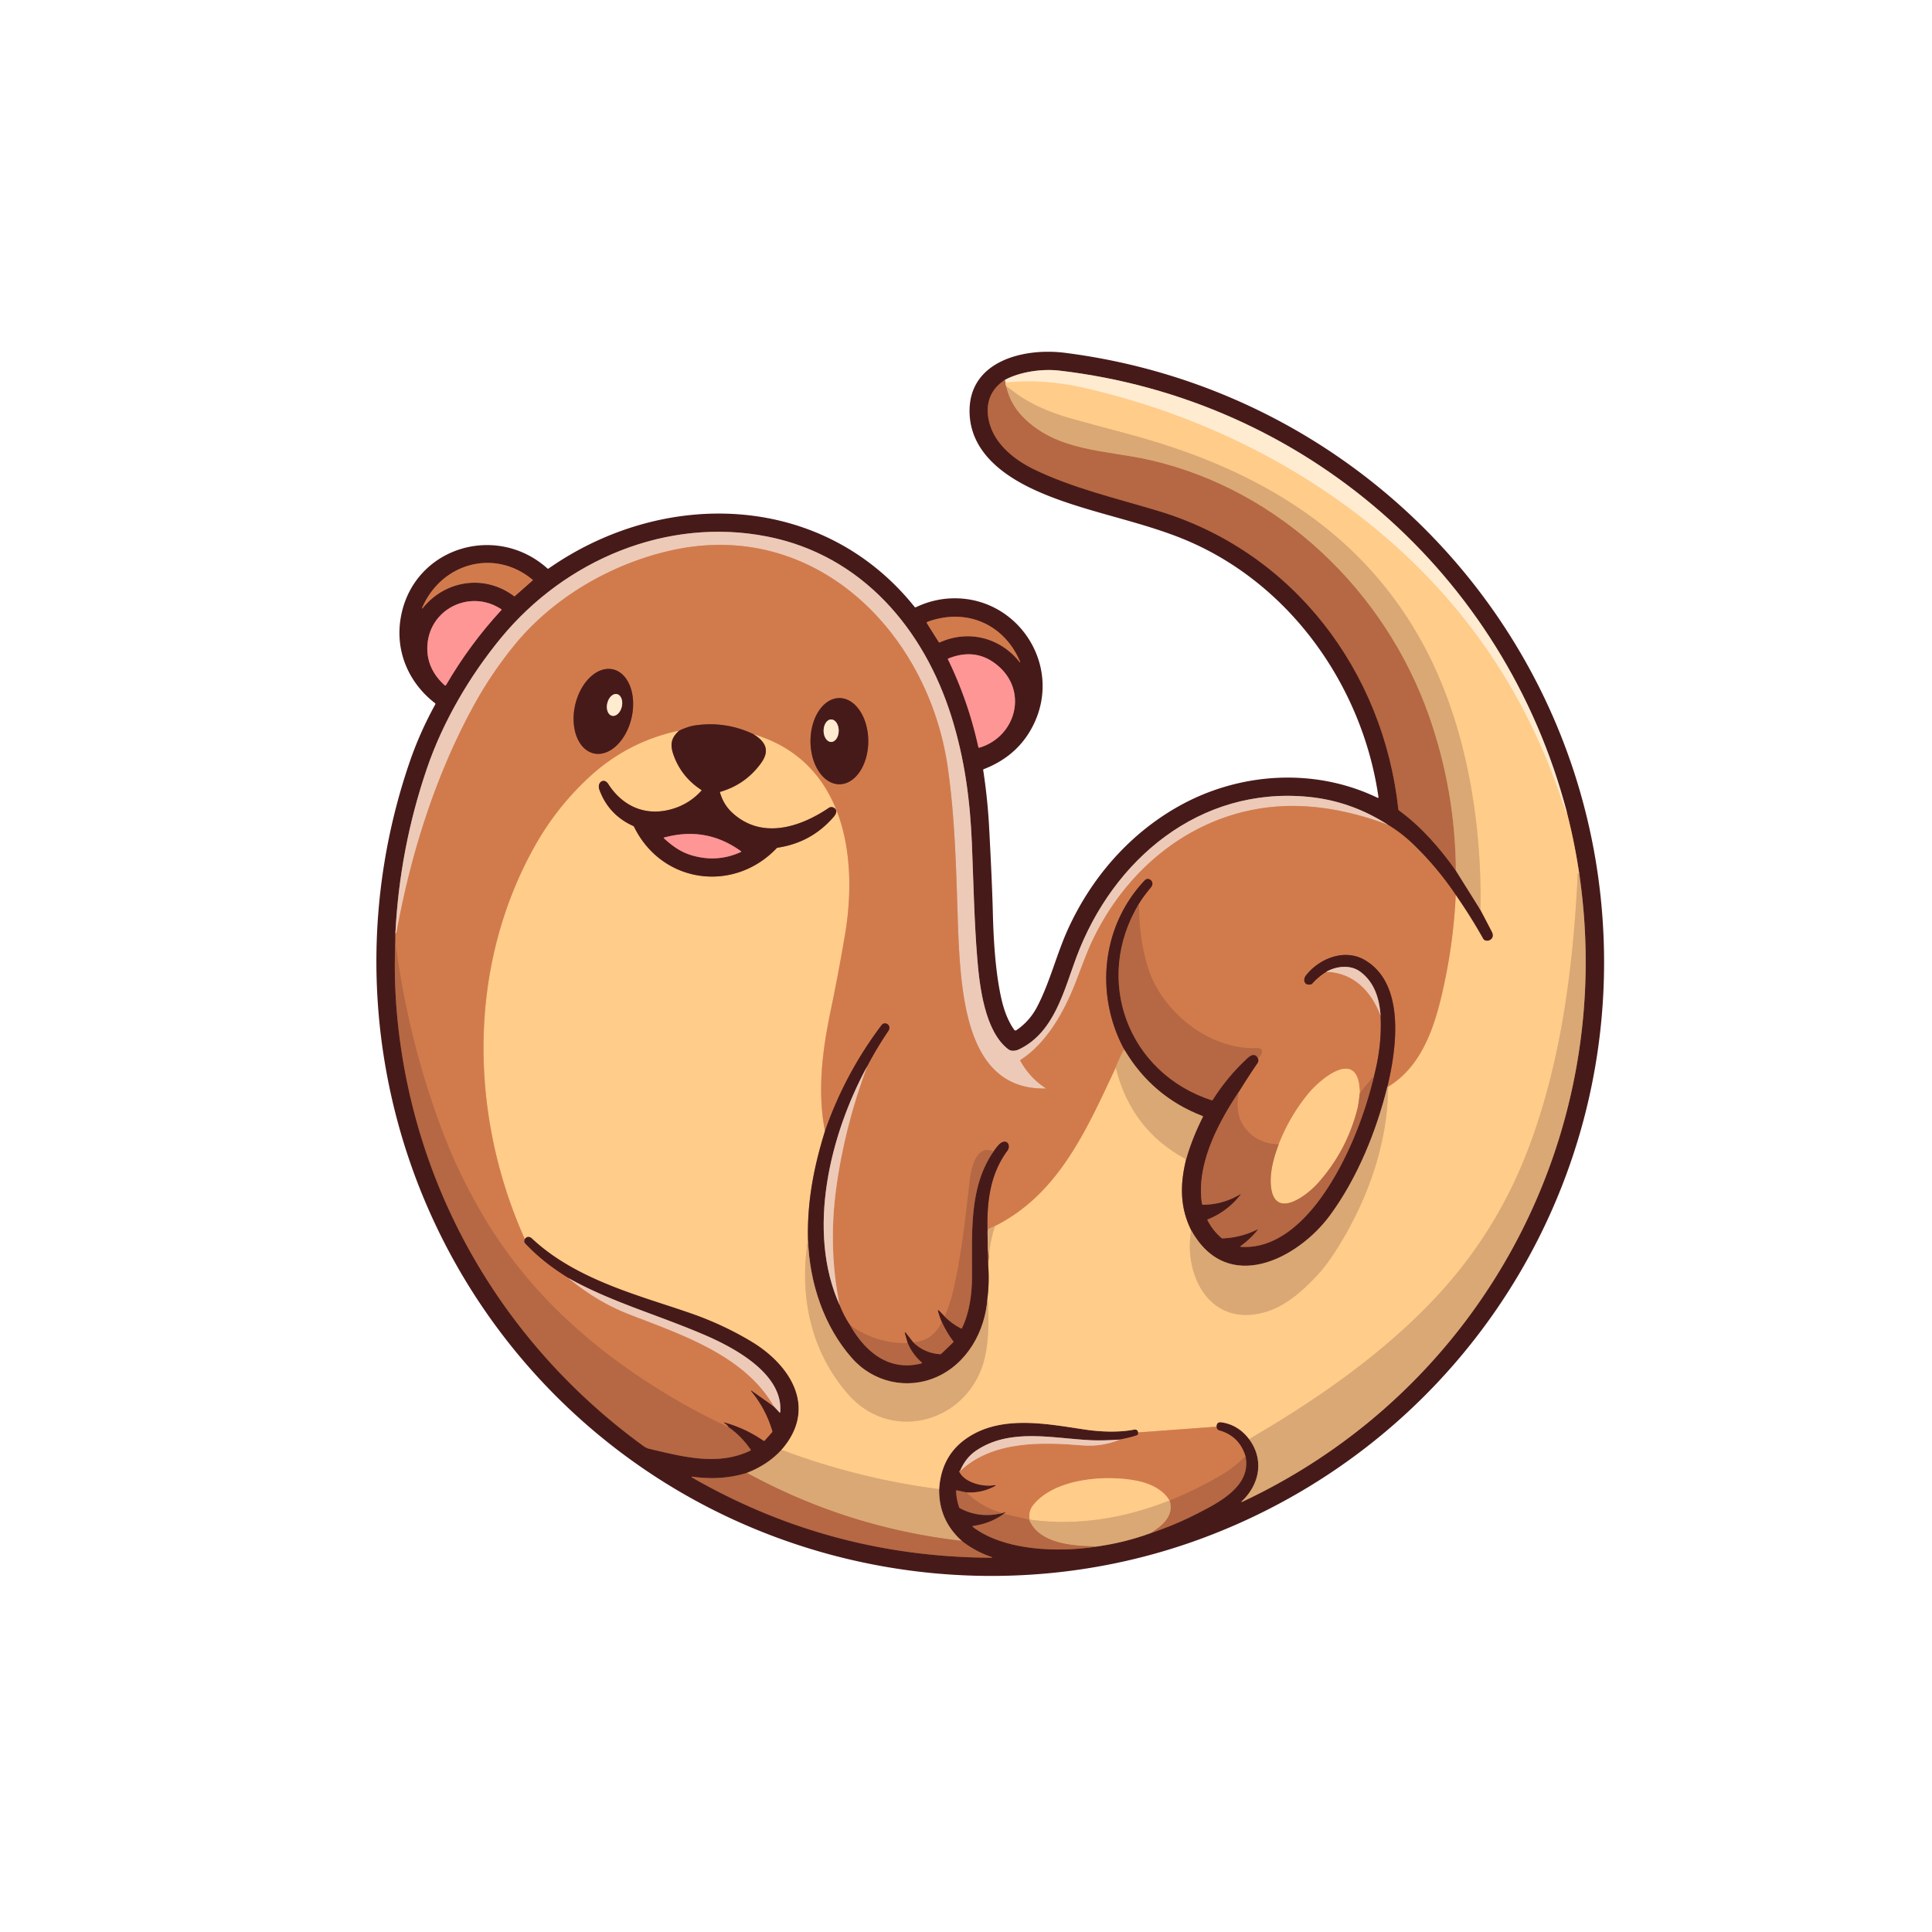<?xml version="1.0" encoding="UTF-8" standalone="no"?>
<!DOCTYPE svg PUBLIC "-//W3C//DTD SVG 1.1//EN" "http://www.w3.org/Graphics/SVG/1.1/DTD/svg11.dtd">
<svg xmlns="http://www.w3.org/2000/svg" version="1.1" viewBox="0.00 0.00 1448.00 1448.00">
<g stroke-width="2.00" fill="none" stroke-linecap="butt">
<path stroke="#7e412f" vector-effect="non-scaling-stroke" d="
  M 753.23 284.67
  C 740.74 292.65 737.67 305.49 742.25 319.31
  C 747.15 334.10 761.05 344.95 774.50 351.53
  C 803.77 365.84 836.88 373.48 868.29 382.98
  C 969.40 413.54 1036.82 502.88 1048.04 606.62
  Q 1048.09 607.10 1048.49 607.39
  C 1065.45 619.77 1079.02 635.51 1091.16 652.54"
/>
<path stroke="#916147" vector-effect="non-scaling-stroke" d="
  M 1091.16 652.54
  L 1109.62 682.03"
/>
<path stroke="#a37352" vector-effect="non-scaling-stroke" d="
  M 1109.62 682.03
  Q 1113.83 689.91 1118.22 698.47
  C 1121.22 704.31 1113.55 707.11 1111.52 703.47
  Q 1102.44 687.23 1091.05 670.83"
/>
<path stroke="#8c4b34" vector-effect="non-scaling-stroke" d="
  M 1091.05 670.83
  Q 1077.17 650.09 1058.94 632.56
  Q 1050.40 624.35 1040.12 618.11"
/>
<path stroke="#9a7269" vector-effect="non-scaling-stroke" d="
  M 1040.12 618.11
  Q 1012.50 600.35 980.74 597.24
  C 899.18 589.24 834.20 644.06 806.82 717.20
  C 797.45 742.20 790.24 773.75 763.92 786.39
  C 761.30 787.65 758.02 788.16 755.77 786.47
  C 738.05 773.13 734.15 739.04 732.48 718.75
  C 730.11 689.90 729.61 660.85 728.40 631.93
  C 727.04 599.31 722.96 568.98 713.35 537.93
  C 692.76 471.43 645.90 416.13 575.17 402.15
  C 499.76 387.25 423.50 419.80 375.54 478.05
  C 352.13 506.47 332.03 540.65 319.97 575.98
  Q 299.49 635.96 296.34 699.50"
/>
<path stroke="#8c4b34" vector-effect="non-scaling-stroke" d="
  M 296.34 699.50
  L 296.31 706.25"
/>
<path stroke="#7e412f" vector-effect="non-scaling-stroke" d="
  M 296.31 706.25
  Q 294.93 737.00 298.38 768.58
  C 312.32 895.96 378.79 1008.56 482.30 1083.80
  Q 484.41 1085.34 486.97 1085.93
  C 511.43 1091.67 538.02 1098.99 562.41 1087.18
  A 0.48 0.47 -30.0 0 0 562.60 1086.48
  Q 555.37 1076.04 546.00 1069.65"
/>
<path stroke="#8c4b34" vector-effect="non-scaling-stroke" d="
  M 546.00 1069.65
  Q 544.50 1067.42 542.77 1066.61
  A 0.29 0.29 0.0 0 1 542.97 1066.06
  Q 558.70 1070.44 572.15 1079.72
  A 0.78 0.78 0.0 0 0 573.18 1079.60
  L 578.57 1073.50
  Q 578.95 1073.08 578.79 1072.54
  Q 573.89 1055.95 562.90 1042.62
  A 0.27 0.27 0.0 0 1 563.26 1042.23
  L 580.06 1054.11"
/>
<path stroke="#9a7269" vector-effect="non-scaling-stroke" d="
  M 580.06 1054.11
  L 584.26 1058.66
  A 0.29 0.29 0.0 0 0 584.76 1058.48
  C 587.18 1029.45 549.75 1009.78 527.61 1000.32
  C 491.74 984.99 458.16 975.87 426.03 957.90"
/>
<path stroke="#8c4b34" vector-effect="non-scaling-stroke" d="
  M 426.03 957.90
  Q 406.90 946.19 393.56 931.94
  Q 392.37 930.66 393.28 928.58"
/>
<path stroke="#a37352" vector-effect="non-scaling-stroke" d="
  M 393.28 928.58
  C 394.90 926.40 396.91 926.48 398.86 928.31
  C 432.76 959.94 481.49 971.43 519.24 984.76
  Q 541.97 992.79 562.66 1005.09
  C 592.33 1022.72 613.26 1055.15 585.74 1086.62"
/>
<path stroke="#916147" vector-effect="non-scaling-stroke" d="
  M 585.74 1086.62
  Q 575.61 1097.74 559.81 1103.92"
/>
<path stroke="#7e412f" vector-effect="non-scaling-stroke" d="
  M 559.81 1103.92
  Q 540.36 1109.89 518.69 1106.71
  A 0.29 0.29 0.0 0 0 518.50 1107.24
  Q 622.58 1167.14 743.26 1167.48
  A 0.24 0.24 0.0 0 0 743.34 1167.01
  Q 730.97 1162.84 720.83 1154.85"
/>
<path stroke="#916147" vector-effect="non-scaling-stroke" d="
  M 720.83 1154.85
  Q 703.50 1139.31 703.87 1116.09"
/>
<path stroke="#a37352" vector-effect="non-scaling-stroke" d="
  M 703.87 1116.09
  Q 705.39 1092.08 722.90 1079.10
  C 748.86 1059.86 784.17 1067.12 812.97 1071.40
  C 824.54 1073.12 838.17 1073.73 849.67 1071.53
  Q 852.66 1070.96 853.04 1073.57"
/>
<path stroke="#8c4b34" vector-effect="non-scaling-stroke" d="
  M 853.04 1073.57
  Q 853.20 1075.33 852.19 1075.69
  Q 847.30 1077.40 839.26 1078.94"
/>
<path stroke="#9a7269" vector-effect="non-scaling-stroke" d="
  M 839.26 1078.94
  Q 826.31 1079.81 817.81 1079.42
  C 789.01 1078.09 757.29 1070.04 731.82 1087.05
  Q 723.59 1092.55 719.50 1102.60"
/>
<path stroke="#8c4b34" vector-effect="non-scaling-stroke" d="
  M 719.50 1102.60
  Q 718.39 1102.13 719.48 1103.94
  C 724.04 1111.50 737.00 1114.41 744.65 1113.18
  Q 747.92 1112.65 744.99 1114.19
  Q 735.55 1119.15 724.44 1118.57"
/>
<path stroke="#7e412f" vector-effect="non-scaling-stroke" d="
  M 724.44 1118.57
  L 717.19 1117.01
  A 0.51 0.51 0.0 0 0 716.57 1117.53
  Q 716.85 1123.73 718.81 1129.61
  Q 718.97 1130.11 719.44 1130.36
  Q 734.31 1138.27 751.29 1133.98"
/>
<path stroke="#8c4b34" vector-effect="non-scaling-stroke" d="
  M 751.29 1133.98
  L 753.22 1133.36
  Q 754.23 1133.04 753.41 1133.71
  L 752.31 1134.61"
/>
<path stroke="#7e412f" vector-effect="non-scaling-stroke" d="
  M 752.31 1134.61
  Q 742.28 1141.85 729.36 1143.69
  A 0.42 0.42 0.0 0 0 729.16 1144.44
  C 752.82 1162.50 794.30 1163.63 822.30 1159.04"
/>
<path stroke="#916147" vector-effect="non-scaling-stroke" d="
  M 822.30 1159.04
  Q 842.80 1156.18 861.93 1149.20"
/>
<path stroke="#7e412f" vector-effect="non-scaling-stroke" d="
  M 861.93 1149.20
  Q 880.16 1143.18 897.03 1134.55
  C 913.05 1126.35 938.33 1113.88 933.43 1091.35"
/>
<path stroke="#8c4b34" vector-effect="non-scaling-stroke" d="
  M 933.43 1091.35
  Q 928.73 1076.21 913.69 1072.06
  Q 911.96 1071.58 911.71 1069.28"
/>
<path stroke="#a37352" vector-effect="non-scaling-stroke" d="
  M 911.71 1069.28
  Q 911.82 1065.46 915.50 1066.00
  Q 928.01 1067.84 936.17 1078.58"
/>
<path stroke="#916147" vector-effect="non-scaling-stroke" d="
  M 936.17 1078.58
  C 947.67 1094.11 944.09 1112.67 930.53 1125.36
  A 0.21 0.21 0.0 0 0 930.76 1125.71
  C 1110.90 1041.47 1212.92 850.26 1183.41 653.49"
/>
<path stroke="#a37352" vector-effect="non-scaling-stroke" d="
  M 1183.41 653.49
  Q 1180.00 630.86 1174.30 608.73"
/>
<path stroke="#a38375" vector-effect="non-scaling-stroke" d="
  M 1174.30 608.73
  C 1127.59 430.04 977.59 299.17 793.95 277.77
  C 781.15 276.28 764.84 278.53 753.23 284.67"
/>
<path stroke="#ffdcad" vector-effect="non-scaling-stroke" d="
  M 1174.30 608.73
  Q 1173.31 608.69 1173.26 608.16
  C 1173.03 606.07 1171.72 603.35 1171.04 601.32
  Q 1127.67 470.70 1018.96 386.81
  C 958.37 340.04 886.36 307.43 811.84 290.60
  Q 781.78 283.81 753.59 286.76"
/>
<path stroke="#daaa8a" vector-effect="non-scaling-stroke" d="
  M 753.59 286.76
  L 753.23 284.67"
/>
<path stroke="#da9a67" vector-effect="non-scaling-stroke" d="
  M 753.59 286.76
  Q 753.38 287.57 754.08 289.34"
/>
<path stroke="#c8885c" vector-effect="non-scaling-stroke" d="
  M 754.08 289.34
  Q 757.05 302.49 766.25 312.04
  C 791.79 338.60 828.72 337.21 861.81 344.76
  C 959.28 367.01 1038.21 443.14 1071.04 536.61
  Q 1090.71 592.64 1091.16 652.54"
/>
<path stroke="#edba7f" vector-effect="non-scaling-stroke" d="
  M 1183.41 653.49
  Q 1183.32 654.57 1182.48 654.77
  Q 1182.28 654.81 1182.27 655.02
  Q 1182.26 655.17 1182.29 655.30
  A 1.02 0.01 80.7 0 1 1182.43 656.23
  C 1179.05 725.79 1169.88 797.90 1144.56 863.28
  Q 1120.24 926.10 1073.80 974.80
  C 1034.19 1016.32 985.64 1049.83 936.17 1078.58"
/>
<path stroke="#e8a46c" vector-effect="non-scaling-stroke" d="
  M 911.71 1069.28
  L 853.04 1073.57"
/>
<path stroke="#edba7f" vector-effect="non-scaling-stroke" d="
  M 703.87 1116.09
  Q 643.24 1108.25 585.74 1086.62"
/>
<path stroke="#e8a46c" vector-effect="non-scaling-stroke" d="
  M 393.28 928.58
  C 351.54 835.32 350.24 724.54 400.67 634.37
  C 411.37 615.22 424.70 598.20 440.84 583.12
  Q 470.15 555.71 509.10 547.55"
/>
<path stroke="#a37352" vector-effect="non-scaling-stroke" d="
  M 509.10 547.55
  C 503.33 552.62 502.00 557.54 504.55 565.06
  Q 510.28 582.01 525.58 592.00
  Q 526.01 592.27 525.66 592.65
  Q 516.38 602.86 503.03 606.54
  C 483.56 611.93 466.48 604.19 455.85 587.57
  C 452.70 582.64 447.21 586.32 449.26 591.93
  Q 456.12 610.69 474.56 619.04
  Q 475.01 619.25 475.24 619.70
  C 496.00 662.07 549.76 669.59 582.04 635.75
  Q 582.38 635.39 582.87 635.32
  Q 608.29 631.47 624.84 612.18
  C 626.80 609.90 628.12 606.79 624.56 605.20
  A 3.56 3.54 -50.0 0 0 621.14 605.51
  C 599.29 620.33 570.38 629.43 548.46 608.79
  Q 542.26 602.95 539.63 594.02
  Q 539.49 593.56 539.95 593.42
  Q 558.75 587.93 570.29 572.07
  C 577.26 562.51 573.87 556.03 564.77 550.27"
/>
<path stroke="#e8a46c" vector-effect="non-scaling-stroke" d="
  M 564.77 550.27
  C 632.50 570.35 643.43 641.07 633.27 700.81
  Q 628.34 729.79 622.36 758.57
  C 616.33 787.57 612.47 818.53 618.32 847.69"
/>
<path stroke="#a37352" vector-effect="non-scaling-stroke" d="
  M 618.32 847.69
  C 609.90 874.75 604.88 900.80 605.58 929.20"
/>
<path stroke="#edba7f" vector-effect="non-scaling-stroke" d="
  M 605.58 929.20
  C 598.84 970.97 607.43 1012.48 635.48 1044.78
  C 666.25 1080.22 720.09 1067.74 735.76 1025.34
  C 741.44 1010.00 741.34 989.22 740.10 972.69"
/>
<path stroke="#a37352" vector-effect="non-scaling-stroke" d="
  M 740.10 972.69
  Q 741.57 960.45 740.62 948.02"
/>
<path stroke="#da9a67" vector-effect="non-scaling-stroke" d="
  M 740.62 948.02
  L 741.06 941.83"
/>
<path stroke="#edba7f" vector-effect="non-scaling-stroke" d="
  M 741.06 941.83
  Q 742.04 930.33 745.69 918.87"
/>
<path stroke="#e8a46c" vector-effect="non-scaling-stroke" d="
  M 745.69 918.87
  C 793.78 894.80 814.71 845.73 836.22 800.12"
/>
<path stroke="#edba7f" vector-effect="non-scaling-stroke" d="
  M 836.22 800.12
  Q 847.84 846.93 888.99 868.86"
/>
<path stroke="#a37352" vector-effect="non-scaling-stroke" d="
  M 888.99 868.86
  C 884.40 887.57 884.22 904.75 892.78 921.99"
/>
<path stroke="#edba7f" vector-effect="non-scaling-stroke" d="
  M 892.78 921.99
  C 887.13 954.18 905.04 992.38 943.79 984.48
  C 961.63 980.84 975.34 968.50 987.47 955.56
  Q 993.33 949.31 999.63 939.71
  C 1023.45 903.45 1040.38 858.52 1040.31 814.49"
/>
<path stroke="#e8a46c" vector-effect="non-scaling-stroke" d="
  M 1040.31 814.49
  C 1064.10 800.22 1074.03 772.95 1080.19 747.24
  Q 1089.23 709.43 1091.05 670.83"
/>
<path stroke="#edba7f" vector-effect="non-scaling-stroke" d="
  M 1109.62 682.03
  C 1110.70 613.20 1098.16 538.30 1063.73 477.72
  C 1015.73 393.27 936.20 349.49 845.07 325.16
  Q 816.28 317.48 802.43 313.59
  C 788.58 309.70 773.15 303.49 761.38 294.79
  Q 757.82 292.17 754.08 289.34"
/>
<path stroke="#c8885c" vector-effect="non-scaling-stroke" d="
  M 741.06 941.83
  L 740.34 936.97"
/>
<path stroke="#c37248" vector-effect="non-scaling-stroke" d="
  M 933.43 1091.35
  Q 925.96 1099.02 917.94 1103.94
  Q 899.08 1115.49 876.61 1124.62"
/>
<path stroke="#d69261" vector-effect="non-scaling-stroke" d="
  M 876.61 1124.62
  Q 875.80 1125.02 876.47 1124.61"
/>
<path stroke="#e8a46c" vector-effect="non-scaling-stroke" d="
  M 876.47 1124.61
  C 871.84 1116.59 862.29 1111.97 852.99 1110.00
  C 829.79 1105.09 790.94 1107.63 774.46 1127.92
  Q 770.88 1132.32 771.59 1138.38"
/>
<path stroke="#d69261" vector-effect="non-scaling-stroke" d="
  M 771.59 1138.38
  Q 771.45 1139.84 771.26 1138.92"
/>
<path stroke="#c37248" vector-effect="non-scaling-stroke" d="
  M 771.26 1138.92
  L 752.31 1134.61"
/>
<path stroke="#c37248" vector-effect="non-scaling-stroke" d="
  M 751.29 1133.98
  Q 735.51 1129.71 724.44 1118.57"
/>
<path stroke="#dfa383" vector-effect="non-scaling-stroke" d="
  M 719.50 1102.60
  C 743.81 1079.64 780.47 1080.76 811.25 1083.28
  Q 825.93 1084.47 839.26 1078.94"
/>
<path stroke="#7e412f" vector-effect="non-scaling-stroke" d="
  M 853.69 677.25
  C 819.17 734.23 845.21 804.12 908.10 824.62
  Q 908.63 824.79 908.93 824.32
  Q 919.98 806.84 934.97 793.04
  C 937.65 790.57 940.75 789.18 942.89 793.18"
/>
<path stroke="#7e412f" vector-effect="non-scaling-stroke" d="
  M 928.49 818.32
  C 912.73 841.99 896.37 872.96 900.84 902.15
  A 0.94 0.93 85.4 0 0 901.77 902.95
  Q 916.76 902.77 929.58 895.07
  A 0.18 0.18 0.0 0 1 929.82 895.34
  Q 920.07 907.92 905.27 913.90
  Q 904.77 914.10 905.02 914.57
  Q 908.95 922.22 915.45 927.84
  Q 915.83 928.17 916.34 928.15
  Q 930.03 927.58 942.28 921.50
  Q 943.20 921.05 942.56 921.85
  C 938.93 926.42 934.51 930.54 929.80 933.91
  A 0.31 0.30 29.0 0 0 929.96 934.46
  C 956.48 936.40 977.89 915.25 991.67 895.43
  C 1009.92 869.17 1022.62 836.51 1029.90 806.12"
/>
<path stroke="#9a7269" vector-effect="non-scaling-stroke" d="
  M 1034.71 761.08
  C 1033.84 748.32 1030.01 736.06 1019.48 728.26
  C 1012.16 722.83 1001.62 724.02 994.09 728.31"
/>
<path stroke="#916147" vector-effect="non-scaling-stroke" d="
  M 1039.89 814.21
  C 1031.66 847.63 1017.44 882.89 996.75 910.97
  C 972.63 943.67 919.75 970.86 892.78 921.99"
/>
<path stroke="#916147" vector-effect="non-scaling-stroke" d="
  M 888.99 868.86
  Q 893.41 853.18 901.52 837.10
  Q 901.76 836.63 901.26 836.44
  Q 863.66 821.95 842.82 786.96"
/>
<path stroke="#d69261" vector-effect="non-scaling-stroke" d="
  M 1040.31 814.49
  Q 1040.89 814.26 1039.89 814.21"
/>
<path stroke="#8c4b34" vector-effect="non-scaling-stroke" d="
  M 1039.89 814.21
  C 1046.60 786.25 1053.70 737.22 1022.68 719.41
  C 1007.64 710.77 988.72 718.38 978.82 731.04
  C 976.08 734.53 977.88 739.10 982.70 737.70
  A 1.68 1.60 -76.0 0 0 983.47 737.21
  Q 988.29 731.84 994.09 728.31"
/>
<path stroke="#dfa383" vector-effect="non-scaling-stroke" d="
  M 994.09 728.31
  C 1014.31 728.96 1027.58 742.54 1034.71 761.08"
/>
<path stroke="#8c4b34" vector-effect="non-scaling-stroke" d="
  M 1034.71 761.08
  Q 1035.86 783.23 1029.90 806.12"
/>
<path stroke="#c37248" vector-effect="non-scaling-stroke" d="
  M 1029.90 806.12
  L 1019.11 819.24"
/>
<path stroke="#e8a46c" vector-effect="non-scaling-stroke" d="
  M 1019.11 819.24
  C 1018.74 784.28 989.91 808.29 980.60 819.61
  Q 966.52 836.74 958.36 857.72"
/>
<path stroke="#c37248" vector-effect="non-scaling-stroke" d="
  M 958.36 857.72
  Q 941.02 857.11 932.08 843.86
  Q 925.43 834.03 928.49 818.32"
/>
<path stroke="#8c4b34" vector-effect="non-scaling-stroke" d="
  M 928.49 818.32
  Q 934.96 807.76 942.69 796.44
  Q 943.37 795.44 942.89 793.18"
/>
<path stroke="#c37248" vector-effect="non-scaling-stroke" d="
  M 942.89 793.18
  C 945.86 790.62 948.27 785.26 941.70 785.53
  C 906.11 786.95 870.47 758.02 860.28 724.98
  Q 853.51 703.04 853.69 677.25"
/>
<path stroke="#8c4b34" vector-effect="non-scaling-stroke" d="
  M 853.69 677.25
  Q 856.39 672.59 862.68 664.93
  C 865.86 661.06 860.92 656.67 857.88 659.89
  C 825.26 694.43 820.54 746.13 842.82 786.96"
/>
<path stroke="#d69261" vector-effect="non-scaling-stroke" d="
  M 842.82 786.96
  Q 842.29 786.89 842.06 787.31
  Q 838.79 793.40 836.22 800.12"
/>
<path stroke="#d69261" vector-effect="non-scaling-stroke" d="
  M 745.69 918.87
  L 740.72 921.09
  Q 740.28 921.29 740.25 921.77
  L 740.15 923.77"
/>
<path stroke="#8c4b34" vector-effect="non-scaling-stroke" d="
  M 740.15 923.77
  C 739.48 901.95 741.66 880.50 755.03 862.44
  C 757.20 859.50 755.95 854.74 751.75 855.87
  C 748.97 856.62 746.29 860.84 744.57 863.08"
/>
<path stroke="#c37248" vector-effect="non-scaling-stroke" d="
  M 744.57 863.08
  C 732.28 857.12 727.99 875.10 727.03 883.01
  C 723.50 912.18 720.82 941.39 713.78 970.00
  Q 712.01 977.21 708.03 986.72"
/>
<path stroke="#8c4b34" vector-effect="non-scaling-stroke" d="
  M 708.03 986.72
  L 703.95 982.50
  Q 702.66 981.17 703.15 982.95
  Q 704.23 986.85 705.88 990.81"
/>
<path stroke="#c37248" vector-effect="non-scaling-stroke" d="
  M 705.88 990.81
  Q 699.05 1005.09 684.43 1006.03"
/>
<path stroke="#8c4b34" vector-effect="non-scaling-stroke" d="
  M 684.43 1006.03
  L 678.68 998.73
  A 0.30 0.30 0.0 0 0 678.16 998.99
  L 680.32 1006.62"
/>
<path stroke="#c37248" vector-effect="non-scaling-stroke" d="
  M 680.32 1006.62
  Q 657.06 1007.22 637.16 993.25"
/>
<path stroke="#8c4b34" vector-effect="non-scaling-stroke" d="
  M 637.16 993.25
  Q 632.55 986.49 629.29 978.15"
/>
<path stroke="#dfa383" vector-effect="non-scaling-stroke" d="
  M 629.29 978.15
  C 623.44 949.61 622.75 920.30 626.57 891.56
  Q 632.78 844.91 649.94 799.17"
/>
<path stroke="#8c4b34" vector-effect="non-scaling-stroke" d="
  M 649.94 799.17
  Q 656.96 785.71 665.68 772.85
  C 668.72 768.36 663.18 765.08 660.76 768.28
  Q 633.40 804.44 618.32 847.69"
/>
<path stroke="#8c4b34" vector-effect="non-scaling-stroke" d="
  M 564.77 550.27
  Q 543.67 540.25 520.50 543.75
  Q 515.91 544.44 509.10 547.55"
/>
<path stroke="#dfa383" vector-effect="non-scaling-stroke" d="
  M 426.03 957.90
  Q 447.70 975.75 471.50 985.00
  C 510.15 1000.00 558.14 1015.65 580.06 1054.11"
/>
<path stroke="#c37248" vector-effect="non-scaling-stroke" d="
  M 546.00 1069.65
  Q 503.03 1049.60 465.15 1022.12
  C 421.36 990.34 385.44 952.45 359.34 906.42
  Q 343.90 879.19 334.26 854.70
  Q 306.67 784.60 296.31 706.25"
/>
<path stroke="#c8885c" vector-effect="non-scaling-stroke" d="
  M 720.83 1154.85
  Q 635.37 1145.15 559.81 1103.92"
/>
<path stroke="#9a7269" vector-effect="non-scaling-stroke" d="
  M 649.94 799.17
  C 622.12 850.28 604.27 922.48 629.29 978.15"
/>
<path stroke="#7e412f" vector-effect="non-scaling-stroke" d="
  M 637.16 993.25
  C 648.51 1013.19 666.24 1028.13 690.73 1021.83
  A 0.39 0.38 58.3 0 0 690.88 1021.17
  Q 683.86 1015.04 680.32 1006.62"
/>
<path stroke="#7e412f" vector-effect="non-scaling-stroke" d="
  M 684.43 1006.03
  Q 692.76 1014.11 704.48 1014.96
  Q 705.06 1015.01 705.48 1014.60
  L 714.36 1006.09
  Q 714.78 1005.68 714.43 1005.22
  Q 709.60 998.94 705.88 990.81"
/>
<path stroke="#7e412f" vector-effect="non-scaling-stroke" d="
  M 708.03 986.72
  Q 713.10 991.94 720.27 995.66
  Q 720.75 995.91 720.98 995.42
  C 726.68 983.63 728.44 969.87 728.49 957.25
  C 728.62 923.44 726.11 889.82 744.57 863.08"
/>
<path stroke="#916147" vector-effect="non-scaling-stroke" d="
  M 740.15 923.77
  L 740.34 936.97"
/>
<path stroke="#7e412f" vector-effect="non-scaling-stroke" d="
  M 740.34 936.97
  L 740.62 948.02"
/>
<path stroke="#916147" vector-effect="non-scaling-stroke" d="
  M 740.10 972.69
  C 738.54 997.75 724.74 1022.15 701.67 1032.17
  C 679.80 1041.67 654.61 1036.12 638.56 1017.94
  C 617.51 994.10 606.72 961.73 605.58 929.20"
/>
<path stroke="#c8885c" vector-effect="non-scaling-stroke" d="
  M 861.93 1149.20
  C 870.87 1143.85 880.33 1135.98 876.61 1124.62"
/>
<path stroke="#c8885c" vector-effect="non-scaling-stroke" d="
  M 822.30 1159.04
  C 805.65 1158.78 778.79 1157.59 771.26 1138.92"
/>
<path stroke="#edba7f" vector-effect="non-scaling-stroke" d="
  M 876.47 1124.61
  C 843.61 1137.71 808.37 1143.76 773.19 1139.11
  C 772.64 1139.04 772.11 1138.66 771.59 1138.38"
/>
<path stroke="#dfa383" vector-effect="non-scaling-stroke" d="
  M 1040.12 618.11
  Q 1007.12 605.72 976.75 604.22
  C 907.58 600.80 848.94 642.52 819.32 703.68
  C 814.58 713.48 810.25 725.79 805.91 736.92
  C 797.65 758.09 784.49 781.73 764.92 794.36
  Q 764.48 794.65 764.73 795.10
  Q 771.69 807.71 783.72 815.60
  Q 784.03 815.80 783.66 815.81
  C 741.18 816.72 727.74 780.79 722.26 746.24
  Q 719.13 726.52 718.07 695.75
  C 716.68 655.36 716.07 614.67 710.26 574.64
  C 695.66 474.12 611.15 388.44 503.28 412.45
  C 458.47 422.43 414.85 447.61 385.64 483.39
  Q 368.44 504.47 355.31 528.32
  C 326.24 581.11 307.61 641.02 297.19 698.85
  Q 297.11 699.29 296.67 699.41
  L 296.34 699.50"
/>
<path stroke="#da9a67" vector-effect="non-scaling-stroke" d="
  M 1019.11 819.24
  Q 1018.29 827.36 1017.42 830.84
  Q 1009.35 862.66 987.68 886.82
  C 978.58 896.96 953.96 915.10 952.41 887.14
  C 951.88 877.58 954.83 866.88 958.36 857.72"
/>
<path stroke="#8c4b34" vector-effect="non-scaling-stroke" d="
  M 316.69 455.94
  C 333.59 434.84 363.07 430.17 385.22 446.77
  A 0.54 0.53 43.1 0 0 385.90 446.75
  L 399.14 435.08
  Q 399.47 434.78 399.13 434.50
  C 370.54 410.71 330.58 422.14 316.32 455.73
  A 0.22 0.21 -14.9 0 0 316.69 455.94"
/>
<path stroke="#a35858" vector-effect="non-scaling-stroke" d="
  M 333.09 513.46
  Q 333.89 514.19 334.43 513.25
  Q 352.02 482.98 375.75 457.25
  Q 376.09 456.88 375.67 456.60
  C 351.88 440.93 320.37 457.02 320.25 485.89
  Q 320.18 501.61 333.09 513.46"
/>
<path stroke="#8c4b34" vector-effect="non-scaling-stroke" d="
  M 704.29 481.48
  C 725.88 471.72 749.75 477.86 764.26 496.29
  A 0.19 0.19 0.0 0 0 764.59 496.10
  C 752.81 467.89 724.45 455.32 695.13 466.06
  A 0.78 0.77 -26.2 0 0 694.74 467.20
  L 703.63 481.29
  A 0.53 0.52 -28.2 0 0 704.29 481.48"
/>
<path stroke="#a35858" vector-effect="non-scaling-stroke" d="
  M 749.06 499.94
  Q 732.49 484.85 710.74 493.55
  Q 710.28 493.73 710.50 494.18
  Q 725.79 525.68 733.26 559.91
  A 0.62 0.62 0.0 0 0 734.05 560.37
  C 760.86 552.34 770.36 519.33 749.06 499.94"
/>
<path stroke="#8c4b34" vector-effect="non-scaling-stroke" d="
  M 444.999 564.655
  A 32.30 21.66 102.9 0 0 473.323 538.006
  A 32.30 21.66 102.9 0 0 459.421 501.685
  A 32.30 21.66 102.9 0 0 431.097 528.334
  A 32.30 21.66 102.9 0 0 444.999 564.655"
/>
<path stroke="#8c4b34" vector-effect="non-scaling-stroke" d="
  M 629.1 587.79
  A 32.30 21.65 90.0 0 0 650.75 555.49
  A 32.30 21.65 90.0 0 0 629.1 523.19
  A 32.30 21.65 90.0 0 0 607.45 555.49
  A 32.30 21.65 90.0 0 0 629.1 587.79"
/>
<path stroke="#a38375" vector-effect="non-scaling-stroke" d="
  M 458.716 536.466
  A 8.33 5.58 103.0 0 0 466.027 529.605
  A 8.33 5.58 103.0 0 0 462.464 520.234
  A 8.33 5.58 103.0 0 0 455.153 527.095
  A 8.33 5.58 103.0 0 0 458.716 536.466"
/>
<path stroke="#a38375" vector-effect="non-scaling-stroke" d="
  M 622.925 556.08
  A 8.43 5.65 90.1 0 0 628.59 547.66
  A 8.43 5.65 90.1 0 0 622.955 539.22
  A 8.43 5.65 90.1 0 0 617.29 547.64
  A 8.43 5.65 90.1 0 0 622.925 556.08"
/>
<path stroke="#a35858" vector-effect="non-scaling-stroke" d="
  M 497.73 628.40
  C 505.06 634.98 511.05 639.12 520.06 641.50
  Q 538.35 646.33 555.37 638.51
  A 0.28 0.28 0.0 0 0 555.42 638.03
  Q 529.39 619.14 497.90 627.69
  Q 497.15 627.89 497.73 628.40"
/>
</g>
<path fill="#471a1a" d="
  M 484.93 1102.57
  C 312.84 986.59 239.79 769.00 306.66 572.22
  Q 314.51 549.12 326.25 527.92
  A 0.71 0.71 0.0 0 0 326.06 527.02
  C 306.14 511.68 296.10 487.95 300.32 463.14
  C 309.22 410.78 371.33 391.19 410.31 426.06
  Q 410.71 426.41 411.14 426.11
  C 497.35 365.88 616.43 368.57 685.55 454.96
  Q 685.89 455.38 686.37 455.15
  Q 700.79 448.26 716.28 448.42
  C 763.06 448.89 794.80 497.35 775.86 540.39
  Q 764.61 565.94 737.30 576.48
  Q 736.81 576.66 736.89 577.18
  Q 740.16 598.43 741.32 619.81
  Q 743.55 661.14 744.16 685.31
  Q 744.97 717.72 748.73 739.50
  C 750.87 751.84 753.63 762.57 760.13 771.82
  A 1.17 1.17 0.0 0 0 761.75 772.12
  Q 771.71 765.32 777.33 754.53
  C 787.01 735.94 791.83 715.21 800.54 696.14
  C 817.98 657.93 846.33 625.17 883.12 604.43
  C 928.62 578.78 985.08 575.07 1032.55 597.97
  A 0.42 0.42 0.0 0 0 1033.15 597.53
  C 1021.02 512.84 964.95 434.55 883.94 402.81
  C 848.26 388.83 808.88 382.72 774.83 366.92
  C 751.13 355.91 727.33 338.13 726.67 309.19
  C 725.80 270.56 767.24 260.50 798.13 264.43
  C 1026.00 293.39 1199.06 483.79 1202.19 715.00
  C 1204.85 911.03 1083.52 1085.86 899.69 1153.43
  C 762.33 1203.91 606.49 1184.49 484.93 1102.57
  Z
  M 753.23 284.67
  C 740.74 292.65 737.67 305.49 742.25 319.31
  C 747.15 334.10 761.05 344.95 774.50 351.53
  C 803.77 365.84 836.88 373.48 868.29 382.98
  C 969.40 413.54 1036.82 502.88 1048.04 606.62
  Q 1048.09 607.10 1048.49 607.39
  C 1065.45 619.77 1079.02 635.51 1091.16 652.54
  L 1109.62 682.03
  Q 1113.83 689.91 1118.22 698.47
  C 1121.22 704.31 1113.55 707.11 1111.52 703.47
  Q 1102.44 687.23 1091.05 670.83
  Q 1077.17 650.09 1058.94 632.56
  Q 1050.40 624.35 1040.12 618.11
  Q 1012.50 600.35 980.74 597.24
  C 899.18 589.24 834.20 644.06 806.82 717.20
  C 797.45 742.20 790.24 773.75 763.92 786.39
  C 761.30 787.65 758.02 788.16 755.77 786.47
  C 738.05 773.13 734.15 739.04 732.48 718.75
  C 730.11 689.90 729.61 660.85 728.40 631.93
  C 727.04 599.31 722.96 568.98 713.35 537.93
  C 692.76 471.43 645.90 416.13 575.17 402.15
  C 499.76 387.25 423.50 419.80 375.54 478.05
  C 352.13 506.47 332.03 540.65 319.97 575.98
  Q 299.49 635.96 296.34 699.50
  L 296.31 706.25
  Q 294.93 737.00 298.38 768.58
  C 312.32 895.96 378.79 1008.56 482.30 1083.80
  Q 484.41 1085.34 486.97 1085.93
  C 511.43 1091.67 538.02 1098.99 562.41 1087.18
  A 0.48 0.47 -30.0 0 0 562.60 1086.48
  Q 555.37 1076.04 546.00 1069.65
  Q 544.50 1067.42 542.77 1066.61
  A 0.29 0.29 0.0 0 1 542.97 1066.06
  Q 558.70 1070.44 572.15 1079.72
  A 0.78 0.78 0.0 0 0 573.18 1079.60
  L 578.57 1073.50
  Q 578.95 1073.08 578.79 1072.54
  Q 573.89 1055.95 562.90 1042.62
  A 0.27 0.27 0.0 0 1 563.26 1042.23
  L 580.06 1054.11
  L 584.26 1058.66
  A 0.29 0.29 0.0 0 0 584.76 1058.48
  C 587.18 1029.45 549.75 1009.78 527.61 1000.32
  C 491.74 984.99 458.16 975.87 426.03 957.90
  Q 406.90 946.19 393.56 931.94
  Q 392.37 930.66 393.28 928.58
  C 394.90 926.40 396.91 926.48 398.86 928.31
  C 432.76 959.94 481.49 971.43 519.24 984.76
  Q 541.97 992.79 562.66 1005.09
  C 592.33 1022.72 613.26 1055.15 585.74 1086.62
  Q 575.61 1097.74 559.81 1103.92
  Q 540.36 1109.89 518.69 1106.71
  A 0.29 0.29 0.0 0 0 518.50 1107.24
  Q 622.58 1167.14 743.26 1167.48
  A 0.24 0.24 0.0 0 0 743.34 1167.01
  Q 730.97 1162.84 720.83 1154.85
  Q 703.50 1139.31 703.87 1116.09
  Q 705.39 1092.08 722.90 1079.10
  C 748.86 1059.86 784.17 1067.12 812.97 1071.40
  C 824.54 1073.12 838.17 1073.73 849.67 1071.53
  Q 852.66 1070.96 853.04 1073.57
  Q 853.20 1075.33 852.19 1075.69
  Q 847.30 1077.40 839.26 1078.94
  Q 826.31 1079.81 817.81 1079.42
  C 789.01 1078.09 757.29 1070.04 731.82 1087.05
  Q 723.59 1092.55 719.50 1102.60
  Q 718.39 1102.13 719.48 1103.94
  C 724.04 1111.50 737.00 1114.41 744.65 1113.18
  Q 747.92 1112.65 744.99 1114.19
  Q 735.55 1119.15 724.44 1118.57
  L 717.19 1117.01
  A 0.51 0.51 0.0 0 0 716.57 1117.53
  Q 716.85 1123.73 718.81 1129.61
  Q 718.97 1130.11 719.44 1130.36
  Q 734.31 1138.27 751.29 1133.98
  L 753.22 1133.36
  Q 754.23 1133.04 753.41 1133.71
  L 752.31 1134.61
  Q 742.28 1141.85 729.36 1143.69
  A 0.42 0.42 0.0 0 0 729.16 1144.44
  C 752.82 1162.50 794.30 1163.63 822.30 1159.04
  Q 842.80 1156.18 861.93 1149.20
  Q 880.16 1143.18 897.03 1134.55
  C 913.05 1126.35 938.33 1113.88 933.43 1091.35
  Q 928.73 1076.21 913.69 1072.06
  Q 911.96 1071.58 911.71 1069.28
  Q 911.82 1065.46 915.50 1066.00
  Q 928.01 1067.84 936.17 1078.58
  C 947.67 1094.11 944.09 1112.67 930.53 1125.36
  A 0.21 0.21 0.0 0 0 930.76 1125.71
  C 1110.90 1041.47 1212.92 850.26 1183.41 653.49
  Q 1180.00 630.86 1174.30 608.73
  C 1127.59 430.04 977.59 299.17 793.95 277.77
  C 781.15 276.28 764.84 278.53 753.23 284.67
  Z
  M 316.69 455.94
  C 333.59 434.84 363.07 430.17 385.22 446.77
  A 0.54 0.53 43.1 0 0 385.90 446.75
  L 399.14 435.08
  Q 399.47 434.78 399.13 434.50
  C 370.54 410.71 330.58 422.14 316.32 455.73
  A 0.22 0.21 -14.9 0 0 316.69 455.94
  Z
  M 333.09 513.46
  Q 333.89 514.19 334.43 513.25
  Q 352.02 482.98 375.75 457.25
  Q 376.09 456.88 375.67 456.60
  C 351.88 440.93 320.37 457.02 320.25 485.89
  Q 320.18 501.61 333.09 513.46
  Z
  M 704.29 481.48
  C 725.88 471.72 749.75 477.86 764.26 496.29
  A 0.19 0.19 0.0 0 0 764.59 496.10
  C 752.81 467.89 724.45 455.32 695.13 466.06
  A 0.78 0.77 -26.2 0 0 694.74 467.20
  L 703.63 481.29
  A 0.53 0.52 -28.2 0 0 704.29 481.48
  Z
  M 749.06 499.94
  Q 732.49 484.85 710.74 493.55
  Q 710.28 493.73 710.50 494.18
  Q 725.79 525.68 733.26 559.91
  A 0.62 0.62 0.0 0 0 734.05 560.37
  C 760.86 552.34 770.36 519.33 749.06 499.94
  Z"
/>
<path fill="#ffebd0" d="
  M 1174.30 608.73
  Q 1173.31 608.69 1173.26 608.16
  C 1173.03 606.07 1171.72 603.35 1171.04 601.32
  Q 1127.67 470.70 1018.96 386.81
  C 958.37 340.04 886.36 307.43 811.84 290.60
  Q 781.78 283.81 753.59 286.76
  L 753.23 284.67
  C 764.84 278.53 781.15 276.28 793.95 277.77
  C 977.59 299.17 1127.59 430.04 1174.30 608.73
  Z"
/>
<path fill="#b56843" d="
  M 753.23 284.67
  L 753.59 286.76
  Q 753.38 287.57 754.08 289.34
  Q 757.05 302.49 766.25 312.04
  C 791.79 338.60 828.72 337.21 861.81 344.76
  C 959.28 367.01 1038.21 443.14 1071.04 536.61
  Q 1090.71 592.64 1091.16 652.54
  C 1079.02 635.51 1065.45 619.77 1048.49 607.39
  Q 1048.09 607.10 1048.04 606.62
  C 1036.82 502.88 969.40 413.54 868.29 382.98
  C 836.88 373.48 803.77 365.84 774.50 351.53
  C 761.05 344.95 747.15 334.10 742.25 319.31
  C 737.67 305.49 740.74 292.65 753.23 284.67
  Z"
/>
<path fill="#ffcc8a" d="
  M 1174.30 608.73
  Q 1180.00 630.86 1183.41 653.49
  Q 1183.32 654.57 1182.48 654.77
  Q 1182.28 654.81 1182.27 655.02
  Q 1182.26 655.17 1182.29 655.30
  A 1.02 0.01 80.7 0 1 1182.43 656.23
  C 1179.05 725.79 1169.88 797.90 1144.56 863.28
  Q 1120.24 926.10 1073.80 974.80
  C 1034.19 1016.32 985.64 1049.83 936.17 1078.58
  Q 928.01 1067.84 915.50 1066.00
  Q 911.82 1065.46 911.71 1069.28
  L 853.04 1073.57
  Q 852.66 1070.96 849.67 1071.53
  C 838.17 1073.73 824.54 1073.12 812.97 1071.40
  C 784.17 1067.12 748.86 1059.86 722.90 1079.10
  Q 705.39 1092.08 703.87 1116.09
  Q 643.24 1108.25 585.74 1086.62
  C 613.26 1055.15 592.33 1022.72 562.66 1005.09
  Q 541.97 992.79 519.24 984.76
  C 481.49 971.43 432.76 959.94 398.86 928.31
  C 396.91 926.48 394.90 926.40 393.28 928.58
  C 351.54 835.32 350.24 724.54 400.67 634.37
  C 411.37 615.22 424.70 598.20 440.84 583.12
  Q 470.15 555.71 509.10 547.55
  C 503.33 552.62 502.00 557.54 504.55 565.06
  Q 510.28 582.01 525.58 592.00
  Q 526.01 592.27 525.66 592.65
  Q 516.38 602.86 503.03 606.54
  C 483.56 611.93 466.48 604.19 455.85 587.57
  C 452.70 582.64 447.21 586.32 449.26 591.93
  Q 456.12 610.69 474.56 619.04
  Q 475.01 619.25 475.24 619.70
  C 496.00 662.07 549.76 669.59 582.04 635.75
  Q 582.38 635.39 582.87 635.32
  Q 608.29 631.47 624.84 612.18
  C 626.80 609.90 628.12 606.79 624.56 605.20
  A 3.56 3.54 -50.0 0 0 621.14 605.51
  C 599.29 620.33 570.38 629.43 548.46 608.79
  Q 542.26 602.95 539.63 594.02
  Q 539.49 593.56 539.95 593.42
  Q 558.75 587.93 570.29 572.07
  C 577.26 562.51 573.87 556.03 564.77 550.27
  C 632.50 570.35 643.43 641.07 633.27 700.81
  Q 628.34 729.79 622.36 758.57
  C 616.33 787.57 612.47 818.53 618.32 847.69
  C 609.90 874.75 604.88 900.80 605.58 929.20
  C 598.84 970.97 607.43 1012.48 635.48 1044.78
  C 666.25 1080.22 720.09 1067.74 735.76 1025.34
  C 741.44 1010.00 741.34 989.22 740.10 972.69
  Q 741.57 960.45 740.62 948.02
  L 741.06 941.83
  Q 742.04 930.33 745.69 918.87
  C 793.78 894.80 814.71 845.73 836.22 800.12
  Q 847.84 846.93 888.99 868.86
  C 884.40 887.57 884.22 904.75 892.78 921.99
  C 887.13 954.18 905.04 992.38 943.79 984.48
  C 961.63 980.84 975.34 968.50 987.47 955.56
  Q 993.33 949.31 999.63 939.71
  C 1023.45 903.45 1040.38 858.52 1040.31 814.49
  C 1064.10 800.22 1074.03 772.95 1080.19 747.24
  Q 1089.23 709.43 1091.05 670.83
  Q 1102.44 687.23 1111.52 703.47
  C 1113.55 707.11 1121.22 704.31 1118.22 698.47
  Q 1113.83 689.91 1109.62 682.03
  C 1110.70 613.20 1098.16 538.30 1063.73 477.72
  C 1015.73 393.27 936.20 349.49 845.07 325.16
  Q 816.28 317.48 802.43 313.59
  C 788.58 309.70 773.15 303.49 761.38 294.79
  Q 757.82 292.17 754.08 289.34
  Q 753.38 287.57 753.59 286.76
  Q 781.78 283.81 811.84 290.60
  C 886.36 307.43 958.37 340.04 1018.96 386.81
  Q 1127.67 470.70 1171.04 601.32
  C 1171.72 603.35 1173.03 606.07 1173.26 608.16
  Q 1173.31 608.69 1174.30 608.73
  Z"
/>
<path fill="#daa874" d="
  M 754.08 289.34
  Q 757.82 292.17 761.38 294.79
  C 773.15 303.49 788.58 309.70 802.43 313.59
  Q 816.28 317.48 845.07 325.16
  C 936.20 349.49 1015.73 393.27 1063.73 477.72
  C 1098.16 538.30 1110.70 613.20 1109.62 682.03
  L 1091.16 652.54
  Q 1090.71 592.64 1071.04 536.61
  C 1038.21 443.14 959.28 367.01 861.81 344.76
  C 828.72 337.21 791.79 338.60 766.25 312.04
  Q 757.05 302.49 754.08 289.34
  Z"
/>
<path fill="#edcab8" d="
  M 1040.12 618.11
  Q 1007.12 605.72 976.75 604.22
  C 907.58 600.80 848.94 642.52 819.32 703.68
  C 814.58 713.48 810.25 725.79 805.91 736.92
  C 797.65 758.09 784.49 781.73 764.92 794.36
  Q 764.48 794.65 764.73 795.10
  Q 771.69 807.71 783.72 815.60
  Q 784.03 815.80 783.66 815.81
  C 741.18 816.72 727.74 780.79 722.26 746.24
  Q 719.13 726.52 718.07 695.75
  C 716.68 655.36 716.07 614.67 710.26 574.64
  C 695.66 474.12 611.15 388.44 503.28 412.45
  C 458.47 422.43 414.85 447.61 385.64 483.39
  Q 368.44 504.47 355.31 528.32
  C 326.24 581.11 307.61 641.02 297.19 698.85
  Q 297.11 699.29 296.67 699.41
  L 296.34 699.50
  Q 299.49 635.96 319.97 575.98
  C 332.03 540.65 352.13 506.47 375.54 478.05
  C 423.50 419.80 499.76 387.25 575.17 402.15
  C 645.90 416.13 692.76 471.43 713.35 537.93
  C 722.96 568.98 727.04 599.31 728.40 631.93
  C 729.61 660.85 730.11 689.90 732.48 718.75
  C 734.15 739.04 738.05 773.13 755.77 786.47
  C 758.02 788.16 761.30 787.65 763.92 786.39
  C 790.24 773.75 797.45 742.20 806.82 717.20
  C 834.20 644.06 899.18 589.24 980.74 597.24
  Q 1012.50 600.35 1040.12 618.11
  Z"
/>
<path fill="#d17b4d" d="
  M 1040.12 618.11
  Q 1050.40 624.35 1058.94 632.56
  Q 1077.17 650.09 1091.05 670.83
  Q 1089.23 709.43 1080.19 747.24
  C 1074.03 772.95 1064.10 800.22 1040.31 814.49
  Q 1040.89 814.26 1039.89 814.21
  C 1046.60 786.25 1053.70 737.22 1022.68 719.41
  C 1007.64 710.77 988.72 718.38 978.82 731.04
  C 976.08 734.53 977.88 739.10 982.70 737.70
  A 1.68 1.60 -76.0 0 0 983.47 737.21
  Q 988.29 731.84 994.09 728.31
  C 1014.31 728.96 1027.58 742.54 1034.71 761.08
  Q 1035.86 783.23 1029.90 806.12
  L 1019.11 819.24
  C 1018.74 784.28 989.91 808.29 980.60 819.61
  Q 966.52 836.74 958.36 857.72
  Q 941.02 857.11 932.08 843.86
  Q 925.43 834.03 928.49 818.32
  Q 934.96 807.76 942.69 796.44
  Q 943.37 795.44 942.89 793.18
  C 945.86 790.62 948.27 785.26 941.70 785.53
  C 906.11 786.95 870.47 758.02 860.28 724.98
  Q 853.51 703.04 853.69 677.25
  Q 856.39 672.59 862.68 664.93
  C 865.86 661.06 860.92 656.67 857.88 659.89
  C 825.26 694.43 820.54 746.13 842.82 786.96
  Q 842.29 786.89 842.06 787.31
  Q 838.79 793.40 836.22 800.12
  C 814.71 845.73 793.78 894.80 745.69 918.87
  L 740.72 921.09
  Q 740.28 921.29 740.25 921.77
  L 740.15 923.77
  C 739.48 901.95 741.66 880.50 755.03 862.44
  C 757.20 859.50 755.95 854.74 751.75 855.87
  C 748.97 856.62 746.29 860.84 744.57 863.08
  C 732.28 857.12 727.99 875.10 727.03 883.01
  C 723.50 912.18 720.82 941.39 713.78 970.00
  Q 712.01 977.21 708.03 986.72
  L 703.95 982.50
  Q 702.66 981.17 703.15 982.95
  Q 704.23 986.85 705.88 990.81
  Q 699.05 1005.09 684.43 1006.03
  L 678.68 998.73
  A 0.30 0.30 0.0 0 0 678.16 998.99
  L 680.32 1006.62
  Q 657.06 1007.22 637.16 993.25
  Q 632.55 986.49 629.29 978.15
  C 623.44 949.61 622.75 920.30 626.57 891.56
  Q 632.78 844.91 649.94 799.17
  Q 656.96 785.71 665.68 772.85
  C 668.72 768.36 663.18 765.08 660.76 768.28
  Q 633.40 804.44 618.32 847.69
  C 612.47 818.53 616.33 787.57 622.36 758.57
  Q 628.34 729.79 633.27 700.81
  C 643.43 641.07 632.50 570.35 564.77 550.27
  Q 543.67 540.25 520.50 543.75
  Q 515.91 544.44 509.10 547.55
  Q 470.15 555.71 440.84 583.12
  C 424.70 598.20 411.37 615.22 400.67 634.37
  C 350.24 724.54 351.54 835.32 393.28 928.58
  Q 392.37 930.66 393.56 931.94
  Q 406.90 946.19 426.03 957.90
  Q 447.70 975.75 471.50 985.00
  C 510.15 1000.00 558.14 1015.65 580.06 1054.11
  L 563.26 1042.23
  A 0.27 0.27 0.0 0 0 562.90 1042.62
  Q 573.89 1055.95 578.79 1072.54
  Q 578.95 1073.08 578.57 1073.50
  L 573.18 1079.60
  A 0.78 0.78 0.0 0 1 572.15 1079.72
  Q 558.70 1070.44 542.97 1066.06
  A 0.29 0.29 0.0 0 0 542.77 1066.61
  Q 544.50 1067.42 546.00 1069.65
  Q 503.03 1049.60 465.15 1022.12
  C 421.36 990.34 385.44 952.45 359.34 906.42
  Q 343.90 879.19 334.26 854.70
  Q 306.67 784.60 296.31 706.25
  L 296.34 699.50
  L 296.67 699.41
  Q 297.11 699.29 297.19 698.85
  C 307.61 641.02 326.24 581.11 355.31 528.32
  Q 368.44 504.47 385.64 483.39
  C 414.85 447.61 458.47 422.43 503.28 412.45
  C 611.15 388.44 695.66 474.12 710.26 574.64
  C 716.07 614.67 716.68 655.36 718.07 695.75
  Q 719.13 726.52 722.26 746.24
  C 727.74 780.79 741.18 816.72 783.66 815.81
  Q 784.03 815.80 783.72 815.60
  Q 771.69 807.71 764.73 795.10
  Q 764.48 794.65 764.92 794.36
  C 784.49 781.73 797.65 758.09 805.91 736.92
  C 810.25 725.79 814.58 713.48 819.32 703.68
  C 848.94 642.52 907.58 600.80 976.75 604.22
  Q 1007.12 605.72 1040.12 618.11
  Z
  M 444.999 564.655
  A 32.30 21.66 102.9 0 0 473.323 538.006
  A 32.30 21.66 102.9 0 0 459.421 501.685
  A 32.30 21.66 102.9 0 0 431.097 528.334
  A 32.30 21.66 102.9 0 0 444.999 564.655
  Z
  M 629.1 587.79
  A 32.30 21.65 90.0 0 0 650.75 555.49
  A 32.30 21.65 90.0 0 0 629.1 523.19
  A 32.30 21.65 90.0 0 0 607.45 555.49
  A 32.30 21.65 90.0 0 0 629.1 587.79
  Z"
/>
<path fill="#d17b4d" d="
  M 385.22 446.77
  C 363.07 430.17 333.59 434.84 316.69 455.94
  A 0.22 0.21 -14.9 0 1 316.32 455.73
  C 330.58 422.14 370.54 410.71 399.13 434.50
  Q 399.47 434.78 399.14 435.08
  L 385.90 446.75
  A 0.54 0.53 43.1 0 1 385.22 446.77
  Z"
/>
<path fill="#ff9696" d="
  M 333.09 513.46
  Q 320.18 501.61 320.25 485.89
  C 320.37 457.02 351.88 440.93 375.67 456.60
  Q 376.09 456.88 375.75 457.25
  Q 352.02 482.98 334.43 513.25
  Q 333.89 514.19 333.09 513.46
  Z"
/>
<path fill="#d17b4d" d="
  M 764.26 496.29
  C 749.75 477.86 725.88 471.72 704.29 481.48
  A 0.53 0.52 -28.2 0 1 703.63 481.29
  L 694.74 467.20
  A 0.78 0.77 -26.2 0 1 695.13 466.06
  C 724.45 455.32 752.81 467.89 764.59 496.10
  A 0.19 0.19 0.0 0 1 764.26 496.29
  Z"
/>
<path fill="#ff9696" d="
  M 749.06 499.94
  C 770.36 519.33 760.86 552.34 734.05 560.37
  A 0.62 0.62 0.0 0 1 733.26 559.91
  Q 725.79 525.68 710.50 494.18
  Q 710.28 493.73 710.74 493.55
  Q 732.49 484.85 749.06 499.94
  Z"
/>
<path fill="#471a1a" d="
  M 444.999 564.655
  A 32.30 21.66 102.9 0 1 431.097 528.334
  A 32.30 21.66 102.9 0 1 459.421 501.685
  A 32.30 21.66 102.9 0 1 473.323 538.006
  A 32.30 21.66 102.9 0 1 444.999 564.655
  Z
  M 458.716 536.466
  A 8.33 5.58 103.0 0 0 466.027 529.605
  A 8.33 5.58 103.0 0 0 462.464 520.234
  A 8.33 5.58 103.0 0 0 455.153 527.095
  A 8.33 5.58 103.0 0 0 458.716 536.466
  Z"
/>
<ellipse fill="#ffebd0" cx="0.00" cy="0.00" transform="translate(460.59,528.35) rotate(103.0)" rx="8.33" ry="5.58"/>
<path fill="#471a1a" d="
  M 629.1 587.79
  A 32.30 21.65 90.0 0 1 607.45 555.49
  A 32.30 21.65 90.0 0 1 629.1 523.19
  A 32.30 21.65 90.0 0 1 650.75 555.49
  A 32.30 21.65 90.0 0 1 629.1 587.79
  Z
  M 622.925 556.08
  A 8.43 5.65 90.1 0 0 628.59 547.66
  A 8.43 5.65 90.1 0 0 622.955 539.22
  A 8.43 5.65 90.1 0 0 617.29 547.64
  A 8.43 5.65 90.1 0 0 622.925 556.08
  Z"
/>
<ellipse fill="#ffebd0" cx="0.00" cy="0.00" transform="translate(622.94,547.65) rotate(90.1)" rx="8.43" ry="5.65"/>
<path fill="#471a1a" d="
  M 564.77 550.27
  C 573.87 556.03 577.26 562.51 570.29 572.07
  Q 558.75 587.93 539.95 593.42
  Q 539.49 593.56 539.63 594.02
  Q 542.26 602.95 548.46 608.79
  C 570.38 629.43 599.29 620.33 621.14 605.51
  A 3.56 3.54 -50.0 0 1 624.56 605.20
  C 628.12 606.79 626.80 609.90 624.84 612.18
  Q 608.29 631.47 582.87 635.32
  Q 582.38 635.39 582.04 635.75
  C 549.76 669.59 496.00 662.07 475.24 619.70
  Q 475.01 619.25 474.56 619.04
  Q 456.12 610.69 449.26 591.93
  C 447.21 586.32 452.70 582.64 455.85 587.57
  C 466.48 604.19 483.56 611.93 503.03 606.54
  Q 516.38 602.86 525.66 592.65
  Q 526.01 592.27 525.58 592.00
  Q 510.28 582.01 504.55 565.06
  C 502.00 557.54 503.33 552.62 509.10 547.55
  Q 515.91 544.44 520.50 543.75
  Q 543.67 540.25 564.77 550.27
  Z
  M 497.73 628.40
  C 505.06 634.98 511.05 639.12 520.06 641.50
  Q 538.35 646.33 555.37 638.51
  A 0.28 0.28 0.0 0 0 555.42 638.03
  Q 529.39 619.14 497.90 627.69
  Q 497.15 627.89 497.73 628.40
  Z"
/>
<path fill="#ff9696" d="
  M 520.06 641.50
  C 511.05 639.12 505.06 634.98 497.73 628.40
  Q 497.15 627.89 497.90 627.69
  Q 529.39 619.14 555.42 638.03
  A 0.28 0.28 0.0 0 1 555.37 638.51
  Q 538.35 646.33 520.06 641.50
  Z"
/>
<path fill="#daa874" d="
  M 1183.41 653.49
  C 1212.92 850.26 1110.90 1041.47 930.76 1125.71
  A 0.21 0.21 0.0 0 1 930.53 1125.36
  C 944.09 1112.67 947.67 1094.11 936.17 1078.58
  C 985.64 1049.83 1034.19 1016.32 1073.80 974.80
  Q 1120.24 926.10 1144.56 863.28
  C 1169.88 797.90 1179.05 725.79 1182.43 656.23
  A 1.02 0.01 80.7 0 0 1182.29 655.30
  Q 1182.26 655.17 1182.27 655.02
  Q 1182.28 654.81 1182.48 654.77
  Q 1183.32 654.57 1183.41 653.49
  Z"
/>
<path fill="#471a1a" d="
  M 853.69 677.25
  C 819.17 734.23 845.21 804.12 908.10 824.62
  Q 908.63 824.79 908.93 824.32
  Q 919.98 806.84 934.97 793.04
  C 937.65 790.57 940.75 789.18 942.89 793.18
  Q 943.37 795.44 942.69 796.44
  Q 934.96 807.76 928.49 818.32
  C 912.73 841.99 896.37 872.96 900.84 902.15
  A 0.94 0.93 85.4 0 0 901.77 902.95
  Q 916.76 902.77 929.58 895.07
  A 0.18 0.18 0.0 0 1 929.82 895.34
  Q 920.07 907.92 905.27 913.90
  Q 904.77 914.10 905.02 914.57
  Q 908.95 922.22 915.45 927.84
  Q 915.83 928.17 916.34 928.15
  Q 930.03 927.58 942.28 921.50
  Q 943.20 921.05 942.56 921.85
  C 938.93 926.42 934.51 930.54 929.80 933.91
  A 0.31 0.30 29.0 0 0 929.96 934.46
  C 956.48 936.40 977.89 915.25 991.67 895.43
  C 1009.92 869.17 1022.62 836.51 1029.90 806.12
  Q 1035.86 783.23 1034.71 761.08
  C 1033.84 748.32 1030.01 736.06 1019.48 728.26
  C 1012.16 722.83 1001.62 724.02 994.09 728.31
  Q 988.29 731.84 983.47 737.21
  A 1.68 1.60 -76.0 0 1 982.70 737.70
  C 977.88 739.10 976.08 734.53 978.82 731.04
  C 988.72 718.38 1007.64 710.77 1022.68 719.41
  C 1053.70 737.22 1046.60 786.25 1039.89 814.21
  C 1031.66 847.63 1017.44 882.89 996.75 910.97
  C 972.63 943.67 919.75 970.86 892.78 921.99
  C 884.22 904.75 884.40 887.57 888.99 868.86
  Q 893.41 853.18 901.52 837.10
  Q 901.76 836.63 901.26 836.44
  Q 863.66 821.95 842.82 786.96
  C 820.54 746.13 825.26 694.43 857.88 659.89
  C 860.92 656.67 865.86 661.06 862.68 664.93
  Q 856.39 672.59 853.69 677.25
  Z"
/>
<path fill="#b56843" d="
  M 853.69 677.25
  Q 853.51 703.04 860.28 724.98
  C 870.47 758.02 906.11 786.95 941.70 785.53
  C 948.27 785.26 945.86 790.62 942.89 793.18
  C 940.75 789.18 937.65 790.57 934.97 793.04
  Q 919.98 806.84 908.93 824.32
  Q 908.63 824.79 908.10 824.62
  C 845.21 804.12 819.17 734.23 853.69 677.25
  Z"
/>
<path fill="#b56843" d="
  M 296.31 706.25
  Q 306.67 784.60 334.26 854.70
  Q 343.90 879.19 359.34 906.42
  C 385.44 952.45 421.36 990.34 465.15 1022.12
  Q 503.03 1049.60 546.00 1069.65
  Q 555.37 1076.04 562.60 1086.48
  A 0.48 0.47 -30.0 0 1 562.41 1087.18
  C 538.02 1098.99 511.43 1091.67 486.97 1085.93
  Q 484.41 1085.34 482.30 1083.80
  C 378.79 1008.56 312.32 895.96 298.38 768.58
  Q 294.93 737.00 296.31 706.25
  Z"
/>
<path fill="#edcab8" d="
  M 1034.71 761.08
  C 1027.58 742.54 1014.31 728.96 994.09 728.31
  C 1001.62 724.02 1012.16 722.83 1019.48 728.26
  C 1030.01 736.06 1033.84 748.32 1034.71 761.08
  Z"
/>
<path fill="#471a1a" d="
  M 649.94 799.17
  C 622.12 850.28 604.27 922.48 629.29 978.15
  Q 632.55 986.49 637.16 993.25
  C 648.51 1013.19 666.24 1028.13 690.73 1021.83
  A 0.39 0.38 58.3 0 0 690.88 1021.17
  Q 683.86 1015.04 680.32 1006.62
  L 678.16 998.99
  A 0.30 0.30 0.0 0 1 678.68 998.73
  L 684.43 1006.03
  Q 692.76 1014.11 704.48 1014.96
  Q 705.06 1015.01 705.48 1014.60
  L 714.36 1006.09
  Q 714.78 1005.68 714.43 1005.22
  Q 709.60 998.94 705.88 990.81
  Q 704.23 986.85 703.15 982.95
  Q 702.66 981.17 703.95 982.50
  L 708.03 986.72
  Q 713.10 991.94 720.27 995.66
  Q 720.75 995.91 720.98 995.42
  C 726.68 983.63 728.44 969.87 728.49 957.25
  C 728.62 923.44 726.11 889.82 744.57 863.08
  C 746.29 860.84 748.97 856.62 751.75 855.87
  C 755.95 854.74 757.20 859.50 755.03 862.44
  C 741.66 880.50 739.48 901.95 740.15 923.77
  L 740.34 936.97
  L 740.62 948.02
  Q 741.57 960.45 740.10 972.69
  C 738.54 997.75 724.74 1022.15 701.67 1032.17
  C 679.80 1041.67 654.61 1036.12 638.56 1017.94
  C 617.51 994.10 606.72 961.73 605.58 929.20
  C 604.88 900.80 609.90 874.75 618.32 847.69
  Q 633.40 804.44 660.76 768.28
  C 663.18 765.08 668.72 768.36 665.68 772.85
  Q 656.96 785.71 649.94 799.17
  Z"
/>
<path fill="#daa874" d="
  M 842.82 786.96
  Q 863.66 821.95 901.26 836.44
  Q 901.76 836.63 901.52 837.10
  Q 893.41 853.18 888.99 868.86
  Q 847.84 846.93 836.22 800.12
  Q 838.79 793.40 842.06 787.31
  Q 842.29 786.89 842.82 786.96
  Z"
/>
<path fill="#edcab8" d="
  M 649.94 799.17
  Q 632.78 844.91 626.57 891.56
  C 622.75 920.30 623.44 949.61 629.29 978.15
  C 604.27 922.48 622.12 850.28 649.94 799.17
  Z"
/>
<path fill="#ffcc8a" d="
  M 1019.11 819.24
  Q 1018.29 827.36 1017.42 830.84
  Q 1009.35 862.66 987.68 886.82
  C 978.58 896.96 953.96 915.10 952.41 887.14
  C 951.88 877.58 954.83 866.88 958.36 857.72
  Q 966.52 836.74 980.60 819.61
  C 989.91 808.29 1018.74 784.28 1019.11 819.24
  Z"
/>
<path fill="#b56843" d="
  M 1029.90 806.12
  C 1022.62 836.51 1009.92 869.17 991.67 895.43
  C 977.89 915.25 956.48 936.40 929.96 934.46
  A 0.31 0.30 29.0 0 1 929.80 933.91
  C 934.51 930.54 938.93 926.42 942.56 921.85
  Q 943.20 921.05 942.28 921.50
  Q 930.03 927.58 916.34 928.15
  Q 915.83 928.17 915.45 927.84
  Q 908.95 922.22 905.02 914.57
  Q 904.77 914.10 905.27 913.90
  Q 920.07 907.92 929.82 895.34
  A 0.18 0.18 0.0 0 0 929.58 895.07
  Q 916.76 902.77 901.77 902.95
  A 0.94 0.93 85.4 0 1 900.84 902.15
  C 896.37 872.96 912.73 841.99 928.49 818.32
  Q 925.43 834.03 932.08 843.86
  Q 941.02 857.11 958.36 857.72
  C 954.83 866.88 951.88 877.58 952.41 887.14
  C 953.96 915.10 978.58 896.96 987.68 886.82
  Q 1009.35 862.66 1017.42 830.84
  Q 1018.29 827.36 1019.11 819.24
  L 1029.90 806.12
  Z"
/>
<path fill="#daa874" d="
  M 1039.89 814.21
  Q 1040.89 814.26 1040.31 814.49
  C 1040.38 858.52 1023.45 903.45 999.63 939.71
  Q 993.33 949.31 987.47 955.56
  C 975.34 968.50 961.63 980.84 943.79 984.48
  C 905.04 992.38 887.13 954.18 892.78 921.99
  C 919.75 970.86 972.63 943.67 996.75 910.97
  C 1017.44 882.89 1031.66 847.63 1039.89 814.21
  Z"
/>
<path fill="#b56843" d="
  M 744.57 863.08
  C 726.11 889.82 728.62 923.44 728.49 957.25
  C 728.44 969.87 726.68 983.63 720.98 995.42
  Q 720.75 995.91 720.27 995.66
  Q 713.10 991.94 708.03 986.72
  Q 712.01 977.21 713.78 970.00
  C 720.82 941.39 723.50 912.18 727.03 883.01
  C 727.99 875.10 732.28 857.12 744.57 863.08
  Z"
/>
<path fill="#daa874" d="
  M 745.69 918.87
  Q 742.04 930.33 741.06 941.83
  L 740.34 936.97
  L 740.15 923.77
  L 740.25 921.77
  Q 740.28 921.29 740.72 921.09
  L 745.69 918.87
  Z"
/>
<path fill="#daa874" d="
  M 605.58 929.20
  C 606.72 961.73 617.51 994.10 638.56 1017.94
  C 654.61 1036.12 679.80 1041.67 701.67 1032.17
  C 724.74 1022.15 738.54 997.75 740.10 972.69
  C 741.34 989.22 741.44 1010.00 735.76 1025.34
  C 720.09 1067.74 666.25 1080.22 635.48 1044.78
  C 607.43 1012.48 598.84 970.97 605.58 929.20
  Z"
/>
<path fill="#b56843" d="
  M 740.34 936.97
  L 741.06 941.83
  L 740.62 948.02
  L 740.34 936.97
  Z"
/>
<path fill="#edcab8" d="
  M 426.03 957.90
  C 458.16 975.87 491.74 984.99 527.61 1000.32
  C 549.75 1009.78 587.18 1029.45 584.76 1058.48
  A 0.29 0.29 0.0 0 1 584.26 1058.66
  L 580.06 1054.11
  C 558.14 1015.65 510.15 1000.00 471.50 985.00
  Q 447.70 975.75 426.03 957.90
  Z"
/>
<path fill="#b56843" d="
  M 705.88 990.81
  Q 709.60 998.94 714.43 1005.22
  Q 714.78 1005.68 714.36 1006.09
  L 705.48 1014.60
  Q 705.06 1015.01 704.48 1014.96
  Q 692.76 1014.11 684.43 1006.03
  Q 699.05 1005.09 705.88 990.81
  Z"
/>
<path fill="#b56843" d="
  M 637.16 993.25
  Q 657.06 1007.22 680.32 1006.62
  Q 683.86 1015.04 690.88 1021.17
  A 0.39 0.38 58.3 0 1 690.73 1021.83
  C 666.24 1028.13 648.51 1013.19 637.16 993.25
  Z"
/>
<path fill="#d17b4d" d="
  M 911.71 1069.28
  Q 911.96 1071.58 913.69 1072.06
  Q 928.73 1076.21 933.43 1091.35
  Q 925.96 1099.02 917.94 1103.94
  Q 899.08 1115.49 876.61 1124.62
  Q 875.80 1125.02 876.47 1124.61
  C 871.84 1116.59 862.29 1111.97 852.99 1110.00
  C 829.79 1105.09 790.94 1107.63 774.46 1127.92
  Q 770.88 1132.32 771.59 1138.38
  Q 771.45 1139.84 771.26 1138.92
  L 752.31 1134.61
  L 753.41 1133.71
  Q 754.23 1133.04 753.22 1133.36
  L 751.29 1133.98
  Q 735.51 1129.71 724.44 1118.57
  Q 735.55 1119.15 744.99 1114.19
  Q 747.92 1112.65 744.65 1113.18
  C 737.00 1114.41 724.04 1111.50 719.48 1103.94
  Q 718.39 1102.13 719.50 1102.60
  C 743.81 1079.64 780.47 1080.76 811.25 1083.28
  Q 825.93 1084.47 839.26 1078.94
  Q 847.30 1077.40 852.19 1075.69
  Q 853.20 1075.33 853.04 1073.57
  L 911.71 1069.28
  Z"
/>
<path fill="#edcab8" d="
  M 839.26 1078.94
  Q 825.93 1084.47 811.25 1083.28
  C 780.47 1080.76 743.81 1079.64 719.50 1102.60
  Q 723.59 1092.55 731.82 1087.05
  C 757.29 1070.04 789.01 1078.09 817.81 1079.42
  Q 826.31 1079.81 839.26 1078.94
  Z"
/>
<path fill="#daa874" d="
  M 585.74 1086.62
  Q 643.24 1108.25 703.87 1116.09
  Q 703.50 1139.31 720.83 1154.85
  Q 635.37 1145.15 559.81 1103.92
  Q 575.61 1097.74 585.74 1086.62
  Z"
/>
<path fill="#b56843" d="
  M 933.43 1091.35
  C 938.33 1113.88 913.05 1126.35 897.03 1134.55
  Q 880.16 1143.18 861.93 1149.20
  C 870.87 1143.85 880.33 1135.98 876.61 1124.62
  Q 899.08 1115.49 917.94 1103.94
  Q 925.96 1099.02 933.43 1091.35
  Z"
/>
<path fill="#b56843" d="
  M 559.81 1103.92
  Q 635.37 1145.15 720.83 1154.85
  Q 730.97 1162.84 743.34 1167.01
  A 0.24 0.24 0.0 0 1 743.26 1167.48
  Q 622.58 1167.14 518.50 1107.24
  A 0.29 0.29 0.0 0 1 518.69 1106.71
  Q 540.36 1109.89 559.81 1103.92
  Z"
/>
<path fill="#ffcc8a" d="
  M 876.47 1124.61
  C 843.61 1137.71 808.37 1143.76 773.19 1139.11
  C 772.64 1139.04 772.11 1138.66 771.59 1138.38
  Q 770.88 1132.32 774.46 1127.92
  C 790.94 1107.63 829.79 1105.09 852.99 1110.00
  C 862.29 1111.97 871.84 1116.59 876.47 1124.61
  Z"
/>
<path fill="#b56843" d="
  M 724.44 1118.57
  Q 735.51 1129.71 751.29 1133.98
  Q 734.31 1138.27 719.44 1130.36
  Q 718.97 1130.11 718.81 1129.61
  Q 716.85 1123.73 716.57 1117.53
  A 0.51 0.51 0.0 0 1 717.19 1117.01
  L 724.44 1118.57
  Z"
/>
<path fill="#daa874" d="
  M 876.47 1124.61
  Q 875.80 1125.02 876.61 1124.62
  C 880.33 1135.98 870.87 1143.85 861.93 1149.20
  Q 842.80 1156.18 822.30 1159.04
  C 805.65 1158.78 778.79 1157.59 771.26 1138.92
  Q 771.45 1139.84 771.59 1138.38
  C 772.11 1138.66 772.64 1139.04 773.19 1139.11
  C 808.37 1143.76 843.61 1137.71 876.47 1124.61
  Z"
/>
<path fill="#b56843" d="
  M 752.31 1134.61
  L 771.26 1138.92
  C 778.79 1157.59 805.65 1158.78 822.30 1159.04
  C 794.30 1163.63 752.82 1162.50 729.16 1144.44
  A 0.42 0.42 0.0 0 1 729.36 1143.69
  Q 742.28 1141.85 752.31 1134.61
  Z"
/>
</svg>
